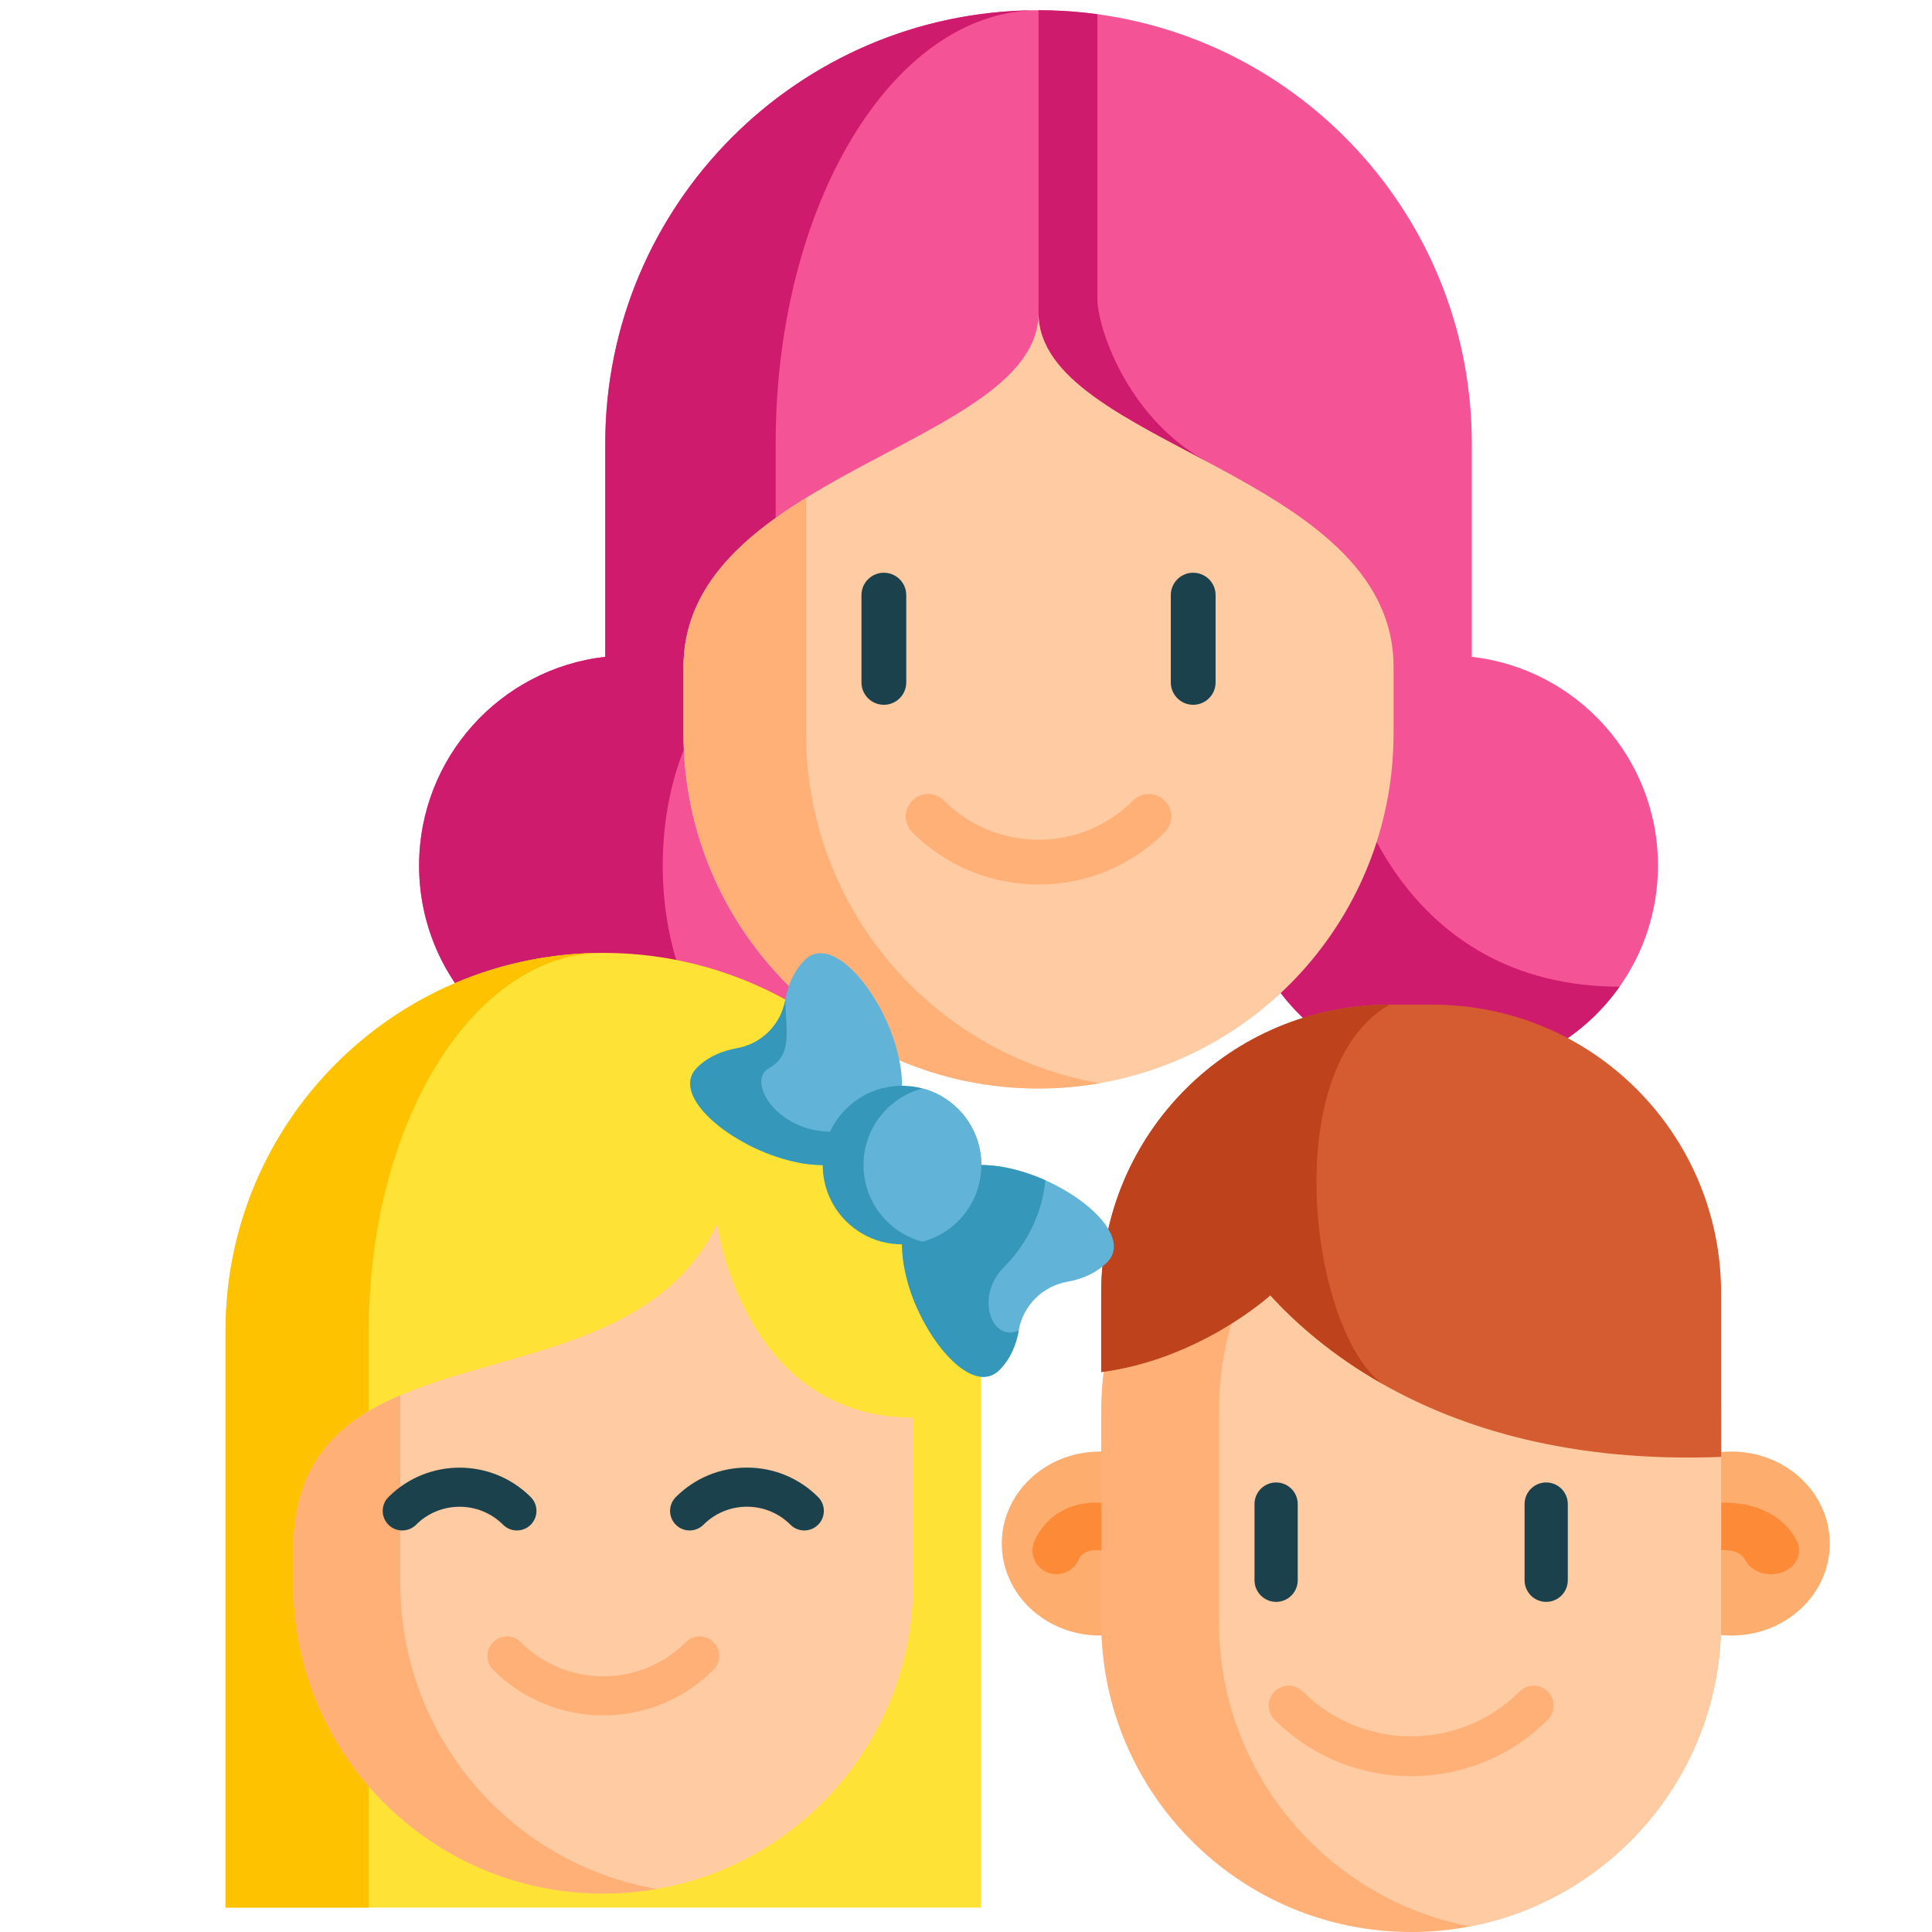 <svg width="110" height="110" viewBox="0 0 110 110" fill="none" xmlns="http://www.w3.org/2000/svg">
<path d="M94.398 49.282C94.398 51.849 93.588 54.228 92.213 56.177H92.211C90.047 59.245 86.474 61.248 82.432 61.248C78.553 61.248 75.104 59.401 72.917 56.54H68.118L45.337 56.541C43.153 59.401 39.707 61.248 35.829 61.248C29.219 61.248 23.862 55.89 23.862 49.282C23.862 43.135 28.497 38.074 34.462 37.396V25.25C34.462 18.438 37.223 12.271 41.687 7.807C45.55 3.944 50.691 1.356 56.419 0.73C57.309 0.632 58.214 0.582 59.13 0.582C59.344 0.582 59.557 0.585 59.77 0.59C60.686 0.614 61.591 0.688 62.48 0.808C74.519 2.443 83.799 12.763 83.799 25.25V37.396C89.764 38.074 94.398 43.135 94.398 49.282Z" fill="#F45395"/>
<path d="M62.481 17.002C62.481 18.627 64.134 23.668 68.557 26.2C72.979 28.732 59.226 28.007 59.226 28.007" fill="#CE1B6D"/>
<path d="M62.481 0.808V23.767H59.13V0.582C59.344 0.582 59.557 0.585 59.77 0.59C60.686 0.614 61.591 0.688 62.481 0.808Z" fill="#CE1B6D"/>
<path d="M92.21 56.177C90.046 59.245 86.473 61.248 82.431 61.248C78.553 61.248 75.104 59.401 72.917 56.539H68.117V52.162L75.939 38.356C75.938 45.165 80.134 56.175 92.21 56.177Z" fill="#CE1B6D"/>
<path d="M58.935 0.585C54.879 0.669 51.212 3.414 48.546 7.808C45.839 12.272 44.163 18.439 44.163 25.252V37.396C40.544 38.075 37.733 43.136 37.733 49.283C37.733 53.824 39.268 57.776 41.53 59.803C39.835 60.725 37.893 61.249 35.828 61.249C29.218 61.249 23.862 55.89 23.862 49.283C23.862 43.136 28.496 38.075 34.461 37.396V25.252C34.461 18.439 37.223 12.272 41.687 7.808C46.107 3.387 52.201 0.636 58.935 0.585Z" fill="#CE1B6D"/>
<path d="M79.343 37.978V41.761C79.343 51.612 72.295 59.816 62.968 61.608C61.9 61.814 60.803 61.937 59.683 61.967H59.656C59.464 61.972 59.27 61.974 59.074 61.974C47.933 61.952 38.915 52.901 38.915 41.76V37.978C38.915 26.888 59.13 25.347 59.13 17.814C59.13 25.347 79.343 26.888 79.343 37.978Z" fill="#FFCBA3"/>
<path d="M62.609 61.673C61.655 61.84 60.677 61.94 59.683 61.967H59.655C59.461 61.972 59.269 61.974 59.073 61.974C47.931 61.952 38.915 52.902 38.915 41.76V37.978C38.915 33.595 42.074 30.702 45.895 28.344V41.76C45.895 51.727 53.111 60.02 62.609 61.673Z" fill="#FFB076"/>
<path d="M59.129 50.36C56.413 50.36 53.861 49.304 51.942 47.384C51.444 46.886 51.444 46.079 51.942 45.581C52.441 45.082 53.248 45.082 53.746 45.581C55.184 47.019 57.095 47.81 59.129 47.81C61.161 47.81 63.073 47.019 64.51 45.581C65.009 45.082 65.816 45.082 66.314 45.581C66.812 46.079 66.812 46.886 66.314 47.384C64.395 49.304 61.843 50.36 59.129 50.36Z" fill="#FFB076"/>
<path d="M50.324 40.128C49.619 40.128 49.048 39.557 49.048 38.853V33.884C49.048 33.18 49.619 32.609 50.324 32.609C51.028 32.609 51.598 33.18 51.598 33.884V38.853C51.599 39.557 51.028 40.128 50.324 40.128Z" fill="#1A414C"/>
<path d="M67.935 40.128C67.231 40.128 66.661 39.557 66.661 38.853V33.884C66.661 33.18 67.231 32.609 67.935 32.609C68.64 32.609 69.211 33.18 69.211 33.884V38.853C69.211 39.557 68.64 40.128 67.935 40.128Z" fill="#1A414C"/>
<path d="M104.18 87.883C104.18 90.634 101.919 92.888 99.044 93.103C98.894 93.116 98.741 93.122 98.588 93.122C98.197 93.122 97.816 93.084 97.447 93.012H63.77C63.402 93.084 63.02 93.122 62.629 93.122H62.625C59.537 93.119 57.037 90.776 57.037 87.883C57.037 85.156 59.261 82.916 62.104 82.669C62.276 82.652 62.452 82.645 62.629 82.645C62.864 82.645 63.094 82.658 63.321 82.685H97.895C98.124 82.658 98.353 82.645 98.588 82.645C98.92 82.645 99.246 82.673 99.561 82.725C102.185 83.156 104.18 85.301 104.18 87.883Z" fill="#FDAD6E"/>
<path d="M100.832 89.63C100.213 89.63 99.623 89.326 99.361 88.816C98.935 87.989 97.504 88.321 97.49 88.324C96.638 88.528 95.753 88.111 95.511 87.392C95.269 86.672 95.764 85.924 96.615 85.72C96.716 85.695 97.642 85.484 98.739 85.581C100.397 85.729 101.661 86.495 102.301 87.736C102.653 88.422 102.282 89.219 101.47 89.518C101.262 89.594 101.045 89.63 100.832 89.63Z" fill="#FD8A37"/>
<path d="M60.147 89.63C59.966 89.63 59.78 89.594 59.604 89.517C58.912 89.219 58.596 88.425 58.897 87.741C59.487 86.4 61.012 85.153 63.521 85.678C64.258 85.833 64.729 86.549 64.574 87.279C64.418 88.009 63.694 88.475 62.956 88.32C62.499 88.225 61.688 88.162 61.399 88.819C61.176 89.326 60.674 89.63 60.147 89.63Z" fill="#FD8A37"/>
<path d="M97.993 80.335V92.353C97.993 100.953 91.84 108.116 83.697 109.682C82.612 109.891 81.491 110 80.344 110C70.598 110 62.698 102.099 62.698 92.353V80.335C62.698 70.589 70.598 62.687 80.344 62.687C81.491 62.687 82.612 62.796 83.697 63.005C87.226 63.683 90.382 65.413 92.824 67.855C96.017 71.049 97.993 75.461 97.993 80.335Z" fill="#FFB076"/>
<path d="M97.993 80.335V92.353C97.993 100.953 91.84 108.116 83.697 109.682C75.552 108.116 69.401 100.953 69.401 92.353V80.335C69.401 71.735 75.553 64.571 83.697 63.005C87.226 63.683 90.382 65.413 92.824 67.855C96.017 71.049 97.993 75.461 97.993 80.335Z" fill="#FFCBA3"/>
<path d="M80.346 101.13C77.529 101.13 74.713 100.059 72.569 97.914C72.126 97.47 72.126 96.751 72.569 96.308C73.013 95.864 73.732 95.865 74.175 96.308C77.577 99.709 83.112 99.71 86.515 96.308C86.959 95.864 87.678 95.865 88.121 96.308C88.564 96.751 88.564 97.47 88.121 97.914C85.978 100.058 83.161 101.13 80.346 101.13Z" fill="#FFB076"/>
<path d="M72.657 91.204C71.977 91.204 71.427 90.652 71.427 89.973V85.635C71.427 84.956 71.977 84.405 72.657 84.405C73.337 84.405 73.887 84.956 73.887 85.635V89.973C73.887 90.652 73.336 91.204 72.657 91.204Z" fill="#1A414C"/>
<path d="M88.034 91.204C87.354 91.204 86.803 90.652 86.803 89.973V85.635C86.803 84.956 87.354 84.405 88.034 84.405C88.713 84.405 89.264 84.956 89.264 85.635V89.973C89.264 90.652 88.713 91.204 88.034 91.204Z" fill="#1A414C"/>
<path d="M97.993 73.618V82.95C89.395 83.283 83.15 81.305 78.758 78.822C78.757 78.82 78.753 78.817 78.751 78.816C75.844 77.173 73.751 75.309 72.323 73.747L72.321 73.749C72.321 73.749 68.356 77.379 62.698 78.119V73.618C62.698 64.551 70.048 57.202 79.112 57.202H81.577C90.643 57.202 97.993 64.551 97.993 73.618Z" fill="#D55C31"/>
<path d="M78.751 78.816C75.844 77.173 73.751 75.309 72.323 73.747L72.321 73.749C72.321 73.749 68.356 77.379 62.698 78.119V73.618C62.698 64.551 70.048 57.202 79.112 57.202C72.7 60.889 74.613 75.88 78.751 78.816Z" fill="#BE421C"/>
<path d="M44.062 108.609H55.855V75.76C55.855 69.822 53.447 64.446 49.556 60.553C45.665 56.66 40.288 54.254 34.349 54.254C22.471 54.254 12.841 63.883 12.841 75.76V108.609H44.062Z" fill="#FFE236"/>
<path d="M34.177 54.256C26.882 54.404 20.998 63.977 20.998 75.76V108.609H12.841V75.76C12.841 63.941 22.378 54.347 34.177 54.256Z" fill="#FFC200"/>
<path d="M51.996 80.712V90.162C51.996 98.763 45.843 105.925 37.7 107.491C36.767 107.67 35.81 107.777 34.831 107.804H34.808C34.64 107.81 34.471 107.811 34.3 107.81C24.573 107.792 16.7 99.891 16.7 90.162V88.259C16.7 74.764 35.534 80.785 40.83 69.685C40.83 69.685 42.268 80.712 51.996 80.712Z" fill="#FFCBA3"/>
<path d="M37.386 107.549C36.553 107.694 35.7 107.781 34.831 107.805H34.808C34.638 107.81 34.471 107.811 34.3 107.811C24.571 107.792 16.7 99.891 16.7 90.163V88.259C16.7 83.266 19.277 80.944 22.794 79.439V90.163C22.794 98.865 29.093 106.105 37.386 107.549Z" fill="#FFB076"/>
<path d="M34.347 97.668C32.076 97.668 29.804 96.802 28.074 95.073C27.639 94.638 27.639 93.933 28.074 93.498C28.509 93.063 29.214 93.063 29.648 93.498C32.239 96.09 36.456 96.09 39.046 93.498C39.481 93.063 40.186 93.063 40.621 93.498C41.055 93.933 41.055 94.638 40.621 95.073C38.892 96.802 36.62 97.668 34.347 97.668Z" fill="#FFB076"/>
<path d="M63.031 71.874C62.386 72.517 61.567 72.836 60.774 72.976C59.353 73.229 58.253 74.329 58.002 75.75C57.861 76.542 57.544 77.361 56.899 78.005C55.614 79.29 53.434 77.198 52.227 74.501C52.009 74.014 51.824 73.509 51.681 72.998C51.476 72.272 51.359 71.54 51.359 70.847L47.658 67.15L46.843 66.333C45.665 66.333 44.37 65.991 43.192 65.463C40.493 64.257 38.399 62.078 39.685 60.792C40.33 60.148 41.15 59.831 41.943 59.689C43.362 59.439 44.463 58.338 44.715 56.918C44.855 56.124 45.173 55.305 45.816 54.661C47.102 53.375 49.282 55.468 50.488 58.167C51.017 59.345 51.359 60.64 51.359 61.818L55.874 66.333C57.052 66.335 58.347 66.674 59.525 67.203C62.223 68.409 64.315 70.588 63.031 71.874Z" fill="#61B4D8"/>
<path d="M51.358 61.817L55.873 66.332C57.052 66.333 58.346 66.675 59.525 67.203C59.334 69.006 58.548 70.758 57.165 72.141C55.784 73.522 54.031 74.31 52.227 74.501C51.699 73.321 51.358 72.027 51.358 70.847L46.843 66.332" fill="#3598BA"/>
<path d="M54.55 69.526C53.967 70.109 53.264 70.5 52.519 70.695C51.014 71.096 49.345 70.704 48.165 69.526C46.401 67.762 46.401 64.903 48.165 63.141C49.345 61.961 51.014 61.57 52.519 61.971C53.264 62.167 53.967 62.557 54.55 63.141C56.314 64.903 56.314 67.762 54.55 69.526Z" fill="#3598BA"/>
<path d="M54.55 69.526C53.967 70.11 53.264 70.5 52.519 70.695C51.774 70.5 51.071 70.11 50.488 69.526C48.724 67.762 48.724 64.903 50.488 63.141C51.071 62.557 51.774 62.167 52.519 61.971C53.264 62.167 53.967 62.557 54.55 63.141C56.314 64.903 56.314 67.762 54.55 69.526Z" fill="#61B4D8"/>
<path d="M47.658 67.149L46.843 66.333C45.665 66.333 44.37 65.992 43.192 65.463C40.493 64.257 38.399 62.078 39.685 60.792C40.33 60.148 41.15 59.83 41.943 59.689C43.362 59.438 44.463 58.338 44.715 56.918C44.715 58.54 45.193 60.04 43.791 60.813C42.387 61.588 44.467 64.828 47.95 64.392C49.993 64.137 48.907 65.761 47.658 67.149Z" fill="#3598BA"/>
<path d="M58.002 75.749C57.861 76.542 57.544 77.361 56.899 78.004C55.613 79.29 53.434 77.199 52.227 74.501C52.009 74.014 51.823 73.509 51.681 72.998L57.165 72.141C55.465 73.842 56.495 76.465 58.002 75.749Z" fill="#3598BA"/>
<path d="M29.431 87.138C29.146 87.138 28.861 87.029 28.644 86.812C27.279 85.447 25.056 85.447 23.691 86.812C23.255 87.247 22.55 87.247 22.116 86.812C21.681 86.377 21.681 85.672 22.116 85.237C24.35 83.004 27.984 83.004 30.218 85.237C30.653 85.672 30.653 86.377 30.218 86.812C30.001 87.029 29.716 87.138 29.431 87.138Z" fill="#1A414C"/>
<path d="M45.794 87.138C45.508 87.138 45.224 87.029 45.006 86.812C44.344 86.151 43.465 85.786 42.53 85.786C41.594 85.786 40.715 86.151 40.052 86.812C39.618 87.247 38.913 87.247 38.478 86.812C38.043 86.377 38.043 85.672 38.478 85.237C39.56 84.155 40.999 83.559 42.53 83.559C44.06 83.559 45.499 84.155 46.581 85.237C47.015 85.671 47.015 86.376 46.581 86.812C46.363 87.029 46.078 87.138 45.794 87.138Z" fill="#1A414C"/>
</svg>
